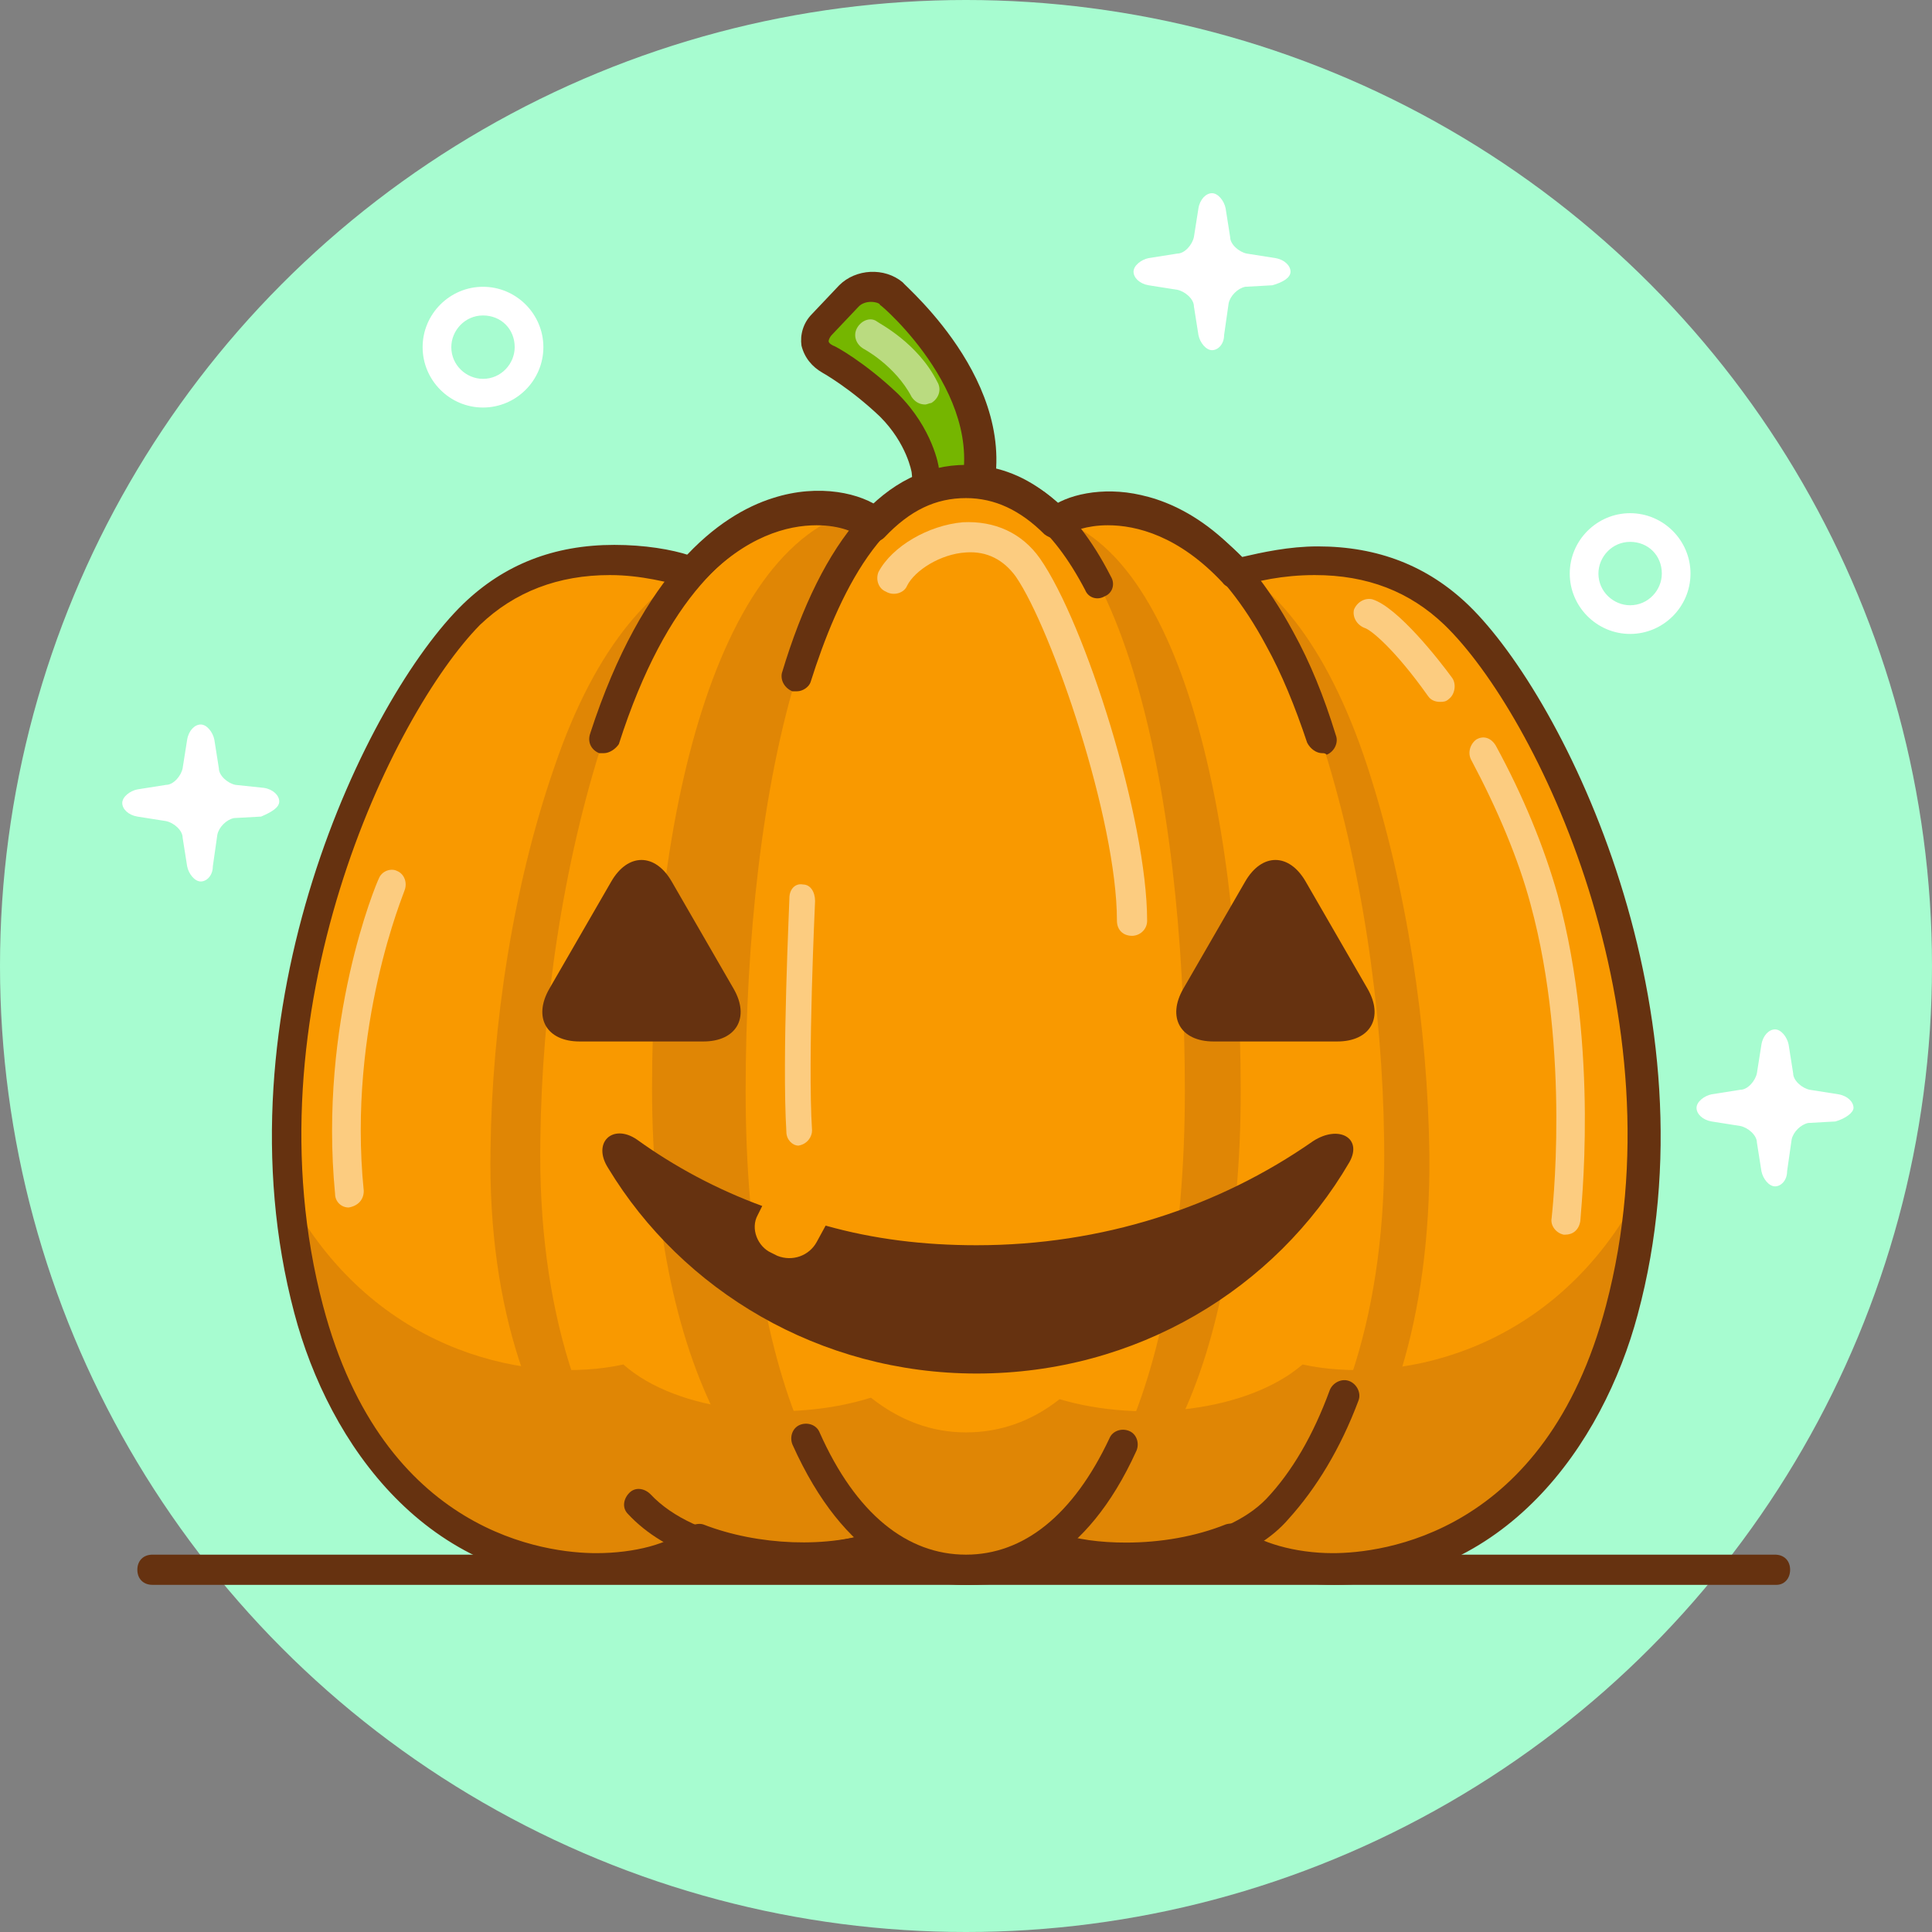 <?xml version="1.0" encoding="utf-8"?>
<!-- Generator: Adobe Illustrator 21.0.2, SVG Export Plug-In . SVG Version: 6.00 Build 0)  -->
<svg version="1.1" id="halloween" xmlns="http://www.w3.org/2000/svg" xmlns:xlink="http://www.w3.org/1999/xlink" x="0px" y="0px"
	 viewBox="0 0 128 128" style="enable-background:new 0 0 128 128;" xml:space="preserve">
<rect x="0" y="0" width="128" height="128" fill="#808080" stroke="none"/>
<style type="text/css">
	.st0{fill:#A7FCD0;}
	.st1{fill:#FFFFFF;}
	.st2{fill:#663210;}
	.st3{fill:#F99900;}
	.st4{fill:#E08605;}
	.st5{fill:#75B600;}
	.st6{opacity:0.5;fill:#FFFFFF;}
</style>
<g>
	<circle class="st0" cx="64" cy="64" r="64"/>
	<path class="st1" d="M32,27c-2.2,0-4-1.8-4-4c0-2.2,1.8-4,4-4c2.2,0,4,1.8,4,4C36,25.2,34.2,27,32,27z M32,20.9
		c-1.2,0-2.1,1-2.1,2.1c0,1.2,1,2.1,2.1,2.1c1.2,0,2.1-1,2.1-2.1C34.1,21.8,33.2,20.9,32,20.9z"/>
	<path class="st1" d="M108,42c-2.2,0-4-1.8-4-4c0-2.2,1.8-4,4-4c2.2,0,4,1.8,4,4C112,40.2,110.2,42,108,42z M108,35.9
		c-1.2,0-2.1,1-2.1,2.1c0,1.2,1,2.1,2.1,2.1c1.2,0,2.1-1,2.1-2.1C110.1,36.8,109.2,35.9,108,35.9z"/>
	<path class="st1" d="M85.5,18c0-0.4-0.4-0.8-1-0.9l-1.9-0.3c-0.5-0.1-1.1-0.6-1.1-1.1l-0.3-1.9c-0.1-0.5-0.5-1-0.9-1
		c-0.4,0-0.8,0.4-0.9,1l-0.3,1.9c-0.1,0.5-0.6,1.1-1.1,1.1l-1.9,0.3c-0.5,0.1-1,0.5-1,0.9c0,0.4,0.4,0.8,1,0.9l1.9,0.3
		c0.5,0.1,1.1,0.6,1.1,1.1l0.3,1.9c0.1,0.5,0.5,1,0.9,1c0.4,0,0.8-0.4,0.8-1l0.3-2.1c0.1-0.5,0.6-1,1.1-1.1l1.8-0.1
		C85,18.7,85.5,18.4,85.5,18z"/>
	<path class="st1" d="M122.8,73.4c0-0.4-0.4-0.8-1-0.9l-1.9-0.3c-0.5-0.1-1.1-0.6-1.1-1.1l-0.3-1.9c-0.1-0.5-0.5-1-0.9-1
		c-0.4,0-0.8,0.4-0.9,1l-0.3,1.9c-0.1,0.5-0.6,1.1-1.1,1.1l-1.9,0.3c-0.5,0.1-1,0.5-1,0.9c0,0.4,0.4,0.8,1,0.9l1.9,0.3
		c0.5,0.1,1.1,0.6,1.1,1.1l0.3,1.9c0.1,0.5,0.5,1,0.9,1c0.4,0,0.8-0.4,0.8-1l0.3-2.1c0.1-0.5,0.6-1,1.1-1.1l1.8-0.1
		C122.3,74.1,122.8,73.7,122.8,73.4z"/>
	<path class="st1" d="M18.5,53.1c0-0.4-0.4-0.8-1-0.9L15.6,52c-0.5-0.1-1.1-0.6-1.1-1.1L14.2,49c-0.1-0.5-0.5-1-0.9-1
		c-0.4,0-0.8,0.4-0.9,1l-0.3,1.9c-0.1,0.5-0.6,1.1-1.1,1.1l-1.9,0.3c-0.5,0.1-1,0.5-1,0.9s0.4,0.8,1,0.9l1.9,0.3
		c0.5,0.1,1.1,0.6,1.1,1.1l0.3,1.9c0.1,0.5,0.5,1,0.9,1c0.4,0,0.8-0.4,0.8-1l0.3-2.1c0.1-0.5,0.6-1,1.1-1.1l1.8-0.1
		C18,53.8,18.5,53.5,18.5,53.1z"/>
	<path class="st2" d="M117.7,105H10.1c-0.6,0-1-0.4-1-1s0.4-1,1-1h107.5c0.6,0,1,0.4,1,1S118.2,105,117.7,105z"/>
	<path class="st3" d="M47.4,38.1c0,0-9.4-4.2-15.9,2.3C25,46.9,15.6,67.2,20.7,86.7c5.2,20,22.9,19.3,26.2,15.1
		C50.1,97.6,47.4,38.1,47.4,38.1z"/>
	<path class="st4" d="M54.5,37.2c-2.1-1.5-12.1-3.2-17.8,13.7c-2.7,7.8-4.1,17-4.2,25.2c-0.2,10.8,2.9,18.9,7.1,23.2
		c5,5.2,19.6,4.3,21.4-3C62.7,89.1,63.9,44,54.5,37.2z"/>
	<path class="st3" d="M57.8,34.4c-2.1-1.6-12.1-3.3-17.8,14.5c-2.7,8.3-4.1,17.9-4.2,26.6c-0.2,11.4,2.9,19.9,7.1,24.5
		c5,5.5,19.6,4.5,21.4-3.1C66,89.2,67.2,41.5,57.8,34.4z"/>
	<path class="st3" d="M80.1,38.1c0,0,9.4-4.2,15.9,2.3c6.6,6.4,15.9,26.8,10.9,46.3c-5.2,20-22.9,19.3-26.2,15.1
		C77.4,97.6,80.1,38.1,80.1,38.1z"/>
	<path class="st5" d="M61.9,35.1c0-1.1-0.2-2.9-0.3-4c0,0-0.3-2.2-2.5-4.3c-2.2-2.1-4.2-3.1-4.2-3.1c-1-0.5-1.2-1.5-0.4-2.3l1.8-1.9
		c0.8-0.8,2.1-0.9,2.9-0.2c0,0,8.3,6.8,5.6,14.1S61.9,35.1,61.9,35.1z"/>
	<path class="st4" d="M75,72.1c0,19.1-7.1,30.6-15.9,30.6c-8.8,0-15.9-11.5-15.9-30.6c0-19.1,4.8-38.6,15.9-38.6
		C70.3,33.5,75,53,75,72.1z"/>
	<path class="st2" d="M62.4,38.2c-1,0-1.6-1.1-1.7-3c0-1.1-0.2-2.8-0.3-3.9c0,0-0.3-1.9-2.1-3.7c-2-1.9-3.8-2.9-3.8-2.9
		c-0.7-0.4-1.2-1-1.4-1.8c-0.1-0.7,0.1-1.5,0.7-2.1l1.8-1.9c1.1-1.1,3-1.2,4.2-0.2C60,19,68.3,26,65.4,33.9
		C64.2,37,63.4,38.2,62.4,38.2z M57.7,20c-0.3,0-0.6,0.1-0.8,0.3l-1.8,1.9c-0.1,0.1-0.2,0.3-0.2,0.4c0,0.1,0.1,0.2,0.3,0.3
		c0.1,0,2.1,1.1,4.3,3.2c2.3,2.3,2.7,4.8,2.7,4.9c0.1,1.1,0.3,2.9,0.3,4.1c0,0.1,0,0.2,0,0.3c0.2-0.5,0.6-1.2,0.9-2.3
		c2.4-6.5-5-12.9-5.1-12.9C58.3,20.1,58,20,57.7,20z"/>
	<path class="st4" d="M73.4,36.9c2-1.5,11.6-3.2,17.2,13.9c2.6,8,4,17.3,4.1,25.7c0.1,11-2.8,19.2-6.8,23.6
		c-4.9,5.3-18.9,4.3-20.7-3C65.5,89.7,64.3,43.8,73.4,36.9z"/>
	<path class="st3" d="M69.7,34.4c2.1-1.6,12.1-3.3,17.8,14.5c2.7,8.3,4.1,17.9,4.2,26.6c0.2,11.4-2.9,19.9-7.1,24.5
		c-5,5.5-19.6,4.5-21.4-3.1C61.5,89.2,60.3,41.5,69.7,34.4z"/>
	<path class="st4" d="M82.2,72.3c0,19-6.5,30.4-14.6,30.4S53.1,91.3,53.1,72.3c0-19,4.4-38.3,14.6-38.3C77.8,34,82.2,53.3,82.2,72.3
		z"/>
	<path class="st3" d="M78.5,72.3c0,20.1-6.5,32.2-14.6,32.2S49.4,92.4,49.4,72.3c0-20.1,4.4-40.6,14.6-40.6
		C74.2,31.7,78.5,52.2,78.5,72.3z"/>
	<path class="st4" d="M86.3,90.4c-3.6,3.1-10.7,3.9-16.1,2.3c-1.9,1.5-4,2.2-6.2,2.2c-2.3,0-4.4-0.8-6.3-2.3
		c-5.4,1.7-12.8,1-16.4-2.2c-5.9,1.3-16-0.5-21.8-10.5c0.2,2.3,0.6,4.6,1.2,6.8c5,19.1,21.3,19.3,25.6,15.6
		c3.6,1.5,8.4,1.5,12.2,0.1c1.7,1.4,3.6,2.1,5.5,2.1c1.9,0,3.7-0.7,5.4-2c3.7,1.3,8.4,1.2,11.9-0.2c4.4,3.7,20.6,3.5,25.6-15.6
		c0.6-2.3,1-4.6,1.2-6.8C102.3,89.9,92.2,91.7,86.3,90.4z"/>
	<path class="st2" d="M74.9,104.4c-1.9,0-3.8-0.3-5.4-0.8c-0.5-0.2-0.8-0.7-0.7-1.2c0.2-0.5,0.7-0.8,1.2-0.7
		c5,1.5,11.2,0.4,13.9-2.4c1.7-1.8,3.1-4.2,4.2-7.2c0.2-0.5,0.8-0.8,1.3-0.6c0.5,0.2,0.8,0.8,0.6,1.3c-1.2,3.2-2.8,5.8-4.6,7.8
		C83.1,103.3,78.9,104.4,74.9,104.4z"/>
	<path class="st2" d="M64.2,105c-1.6,0-3.7-0.1-5.7-1.4c-1.6,0.5-3.3,0.7-5.1,0.7c-2.3,0-4.7-0.4-6.8-1.2c-1.7,1.1-4.2,1.8-7,1.8
		c-11.3,0-17.8-9.2-20.1-17.9C14.2,67,24.3,46.2,30.7,40c2.7-2.6,6-3.9,10-3.9c2,0,3.8,0.3,5,0.7c3.3-3.3,6.5-4,8.7-4
		c1.5,0,2.8,0.4,3.6,0.8c1.9-1.7,4-2.6,6.2-2.6c2.2,0,4.3,0.8,6.1,2.5c0.9-0.4,2.1-0.6,3.3-0.6c2.2,0,5.4,0.7,8.7,4
		c1.3-0.3,3.1-0.7,5-0.7c4,0,7.3,1.3,10,3.9c6.4,6.2,16.6,27,11.2,47c-2.3,8.6-8.8,17.9-20.1,17.9c0,0,0,0,0,0c-2.8,0-5.3-0.7-7-1.8
		c-3.7,1.3-8.2,1.5-11.7,0.5C67.9,104.9,65.8,105,64.2,105z M58.7,101.5c0.2,0,0.4,0.1,0.6,0.2c1.3,1,2.8,1.4,4.9,1.4
		c1.5,0,3.2-0.2,4.8-1.4c0.3-0.2,0.6-0.3,0.9-0.2c1.4,0.5,3,0.7,4.7,0.7c2.3,0,4.6-0.4,6.6-1.2c0.3-0.1,0.7-0.1,1,0.2
		c1.2,1,3.6,1.7,6.1,1.7c3.2,0,14.1-1.2,18.1-16.4c5.1-19.3-4.6-39.2-10.7-45.1c-2.3-2.2-5.1-3.3-8.6-3.3c-2.1,0-3.9,0.4-5.1,0.8
		c-0.4,0.1-0.8,0-1-0.3c-2.9-3.1-5.7-3.8-7.6-3.8c-1.4,0-2.4,0.4-2.9,0.7c-0.4,0.3-0.9,0.2-1.3-0.1c-1.6-1.6-3.3-2.4-5.2-2.4
		c-2,0-3.7,0.8-5.4,2.6c-0.4,0.4-1,0.4-1.4,0.1c0,0-0.1-0.1-0.1-0.1c-0.4-0.3-1.4-0.8-3-0.8c-1.9,0-4.7,0.7-7.6,3.8
		c-0.3,0.3-0.7,0.4-1,0.3c-1.2-0.3-3-0.8-5.1-0.8c-3.4,0-6.3,1.1-8.6,3.3C26,47.3,16.3,67.2,21.4,86.5c4,15.2,14.9,16.4,18.1,16.4
		c2.5,0,4.9-0.6,6.1-1.7c0.3-0.2,0.7-0.3,1-0.2c3.6,1.4,8.3,1.6,11.6,0.4C58.4,101.5,58.6,101.5,58.7,101.5z"/>
	<path class="st2" d="M64,105c-3.3,0-8-1.5-11.5-9.3c-0.2-0.5,0-1.1,0.5-1.3c0.5-0.2,1.1,0,1.3,0.5c2.4,5.4,5.8,8.1,9.7,8.1
		c3.8,0,7.1-2.6,9.5-7.7c0.2-0.5,0.8-0.7,1.3-0.5c0.5,0.2,0.7,0.8,0.5,1.3C71.9,103.6,67.2,105,64,105z"/>
	<path class="st2" d="M52.8,45.8c-0.1,0-0.2,0-0.3,0c-0.5-0.2-0.8-0.7-0.7-1.2c2.7-9,6.9-13.8,12.2-13.8c3.8,0,7.1,2.5,9.6,7.4
		c0.3,0.5,0.1,1.1-0.4,1.3c-0.5,0.3-1.1,0.1-1.3-0.4c-2.2-4.2-4.8-6.3-7.9-6.3c-5.4,0-8.5,6.7-10.3,12.4
		C53.6,45.5,53.2,45.8,52.8,45.8z"/>
	<path class="st2" d="M52.5,104.2c-4.2,0-8.4-1.2-10.9-3.9c-0.4-0.4-0.3-1,0.1-1.4c0.4-0.4,1-0.3,1.4,0.1c2.9,3.1,9.5,4.2,14.8,2.5
		c0.5-0.2,1.1,0.1,1.3,0.6c0.2,0.5-0.1,1.1-0.6,1.3C56.6,103.9,54.6,104.2,52.5,104.2z"/>
	<path class="st2" d="M40,49.9c-0.1,0-0.2,0-0.3,0c-0.5-0.2-0.8-0.7-0.6-1.3c3.5-10.8,8.6-14.5,12.1-15.6c3.1-1,5.9-0.3,7.2,0.7
		c0.4,0.3,0.5,1,0.2,1.4c-0.3,0.4-1,0.5-1.4,0.2c-0.7-0.6-2.9-1.1-5.4-0.3c-3.2,1-7.6,4.3-10.8,14.3C40.8,49.6,40.4,49.9,40,49.9z"
		/>
	<path class="st2" d="M87.6,49.9c-0.4,0-0.8-0.3-1-0.7c-0.8-2.4-1.7-4.6-2.7-6.4c-3.1-5.8-6.5-7.6-8.8-8.1c-2.1-0.5-3.8,0.1-4.4,0.6
		c-0.4,0.3-1.1,0.2-1.4-0.2c-0.3-0.4-0.2-1.1,0.2-1.4c1.1-0.9,3.5-1.5,6.1-0.9c2.7,0.6,6.6,2.6,10.1,9.1c1.1,2,2,4.2,2.8,6.8
		c0.2,0.5-0.1,1.1-0.6,1.3C87.8,49.9,87.7,49.9,87.6,49.9z"/>
	<path class="st2" d="M38.4,69c-2.2,0-3.1-1.6-2-3.5l4.1-7.1c1.1-1.9,2.9-1.9,4,0l4.1,7.1c1.1,1.9,0.2,3.5-2,3.5H38.4z"/>
	<path class="st2" d="M80.4,69c-2.2,0-3.1-1.6-2-3.5l4.1-7.1c1.1-1.9,2.9-1.9,4,0l4.1,7.1c1.1,1.9,0.2,3.5-2,3.5H80.4z"/>
	<path class="st2" d="M87,75.6c-6.3,4.4-14,6.9-22.3,6.9c-3.5,0-6.8-0.4-10-1.3l-0.6,1.1c-0.5,0.9-1.6,1.3-2.6,0.9L51.1,83
		c-0.9-0.4-1.4-1.6-0.9-2.5l0.3-0.6c-3-1.1-5.8-2.6-8.3-4.4c-1.6-1.1-3,0.2-1.9,1.9c4.9,8.1,14,13.6,24.4,13.6
		c10.6,0,19.8-5.6,24.7-14C90.3,75.4,88.7,74.5,87,75.6z"/>
	<path class="st6" d="M103.7,81.8c0,0-0.1,0-0.1,0c-0.5-0.1-0.9-0.6-0.8-1.1c0-0.1,1.3-10.9-1.4-20.8c-0.8-3-2.2-6.3-3.9-9.5
		c-0.3-0.5-0.1-1.1,0.3-1.4c0.5-0.3,1-0.1,1.3,0.4c1.8,3.3,3.2,6.7,4.1,9.9c2.8,10.3,1.5,21.1,1.5,21.6
		C104.6,81.5,104.2,81.8,103.7,81.8z"/>
	<path class="st6" d="M95.4,46.5c-0.3,0-0.6-0.1-0.8-0.4c-2.2-3.1-3.8-4.4-4.2-4.5c-0.5-0.2-0.8-0.7-0.7-1.2
		c0.2-0.5,0.7-0.8,1.2-0.7c1.7,0.5,4.5,4.1,5.3,5.2c0.3,0.4,0.2,1.1-0.2,1.4C95.8,46.5,95.6,46.5,95.4,46.5z"/>
	<path class="st6" d="M75,62c-0.6,0-1-0.4-1-1c0-6.7-4.3-19.3-6.7-22.8c-0.8-1.1-1.9-1.7-3.3-1.6c-1.7,0.1-3.4,1.2-3.9,2.2
		c-0.2,0.5-0.9,0.7-1.4,0.4c-0.5-0.2-0.7-0.8-0.5-1.3c0.9-1.7,3.3-3.1,5.6-3.3c2.1-0.1,3.9,0.7,5.1,2.4C71.9,41.3,76,54.3,76,61
		C76,61.6,75.5,62,75,62z"/>
	<path class="st6" d="M52.9,75.9c-0.4,0-0.8-0.4-0.8-0.9c-0.3-4.9,0.2-15.1,0.2-15.5c0-0.6,0.4-1,0.9-0.9c0.5,0,0.8,0.5,0.8,1.1
		c0,0.1-0.5,10.5-0.2,15.2C53.8,75.3,53.5,75.8,52.9,75.9C53,75.9,53,75.9,52.9,75.9z"/>
	<path class="st6" d="M23.1,80c-0.5,0-0.9-0.4-0.9-0.9c-1.1-11.4,2.7-20.5,2.9-20.9c0.2-0.5,0.8-0.7,1.2-0.5
		c0.5,0.2,0.7,0.8,0.5,1.3c0,0.1-3.8,9-2.7,19.9C24.1,79.5,23.7,79.9,23.1,80C23.2,80,23.2,80,23.1,80z"/>
	<path class="st6" d="M61.3,26.8c-0.4,0-0.7-0.2-0.9-0.5c-1.1-2.1-3.2-3.2-3.2-3.2c-0.5-0.3-0.7-0.9-0.4-1.4
		c0.3-0.5,0.9-0.7,1.3-0.4c0.1,0.1,2.7,1.4,4,4c0.3,0.5,0.1,1.1-0.4,1.4C61.6,26.7,61.4,26.8,61.3,26.8z"/>
</g>
</svg>
